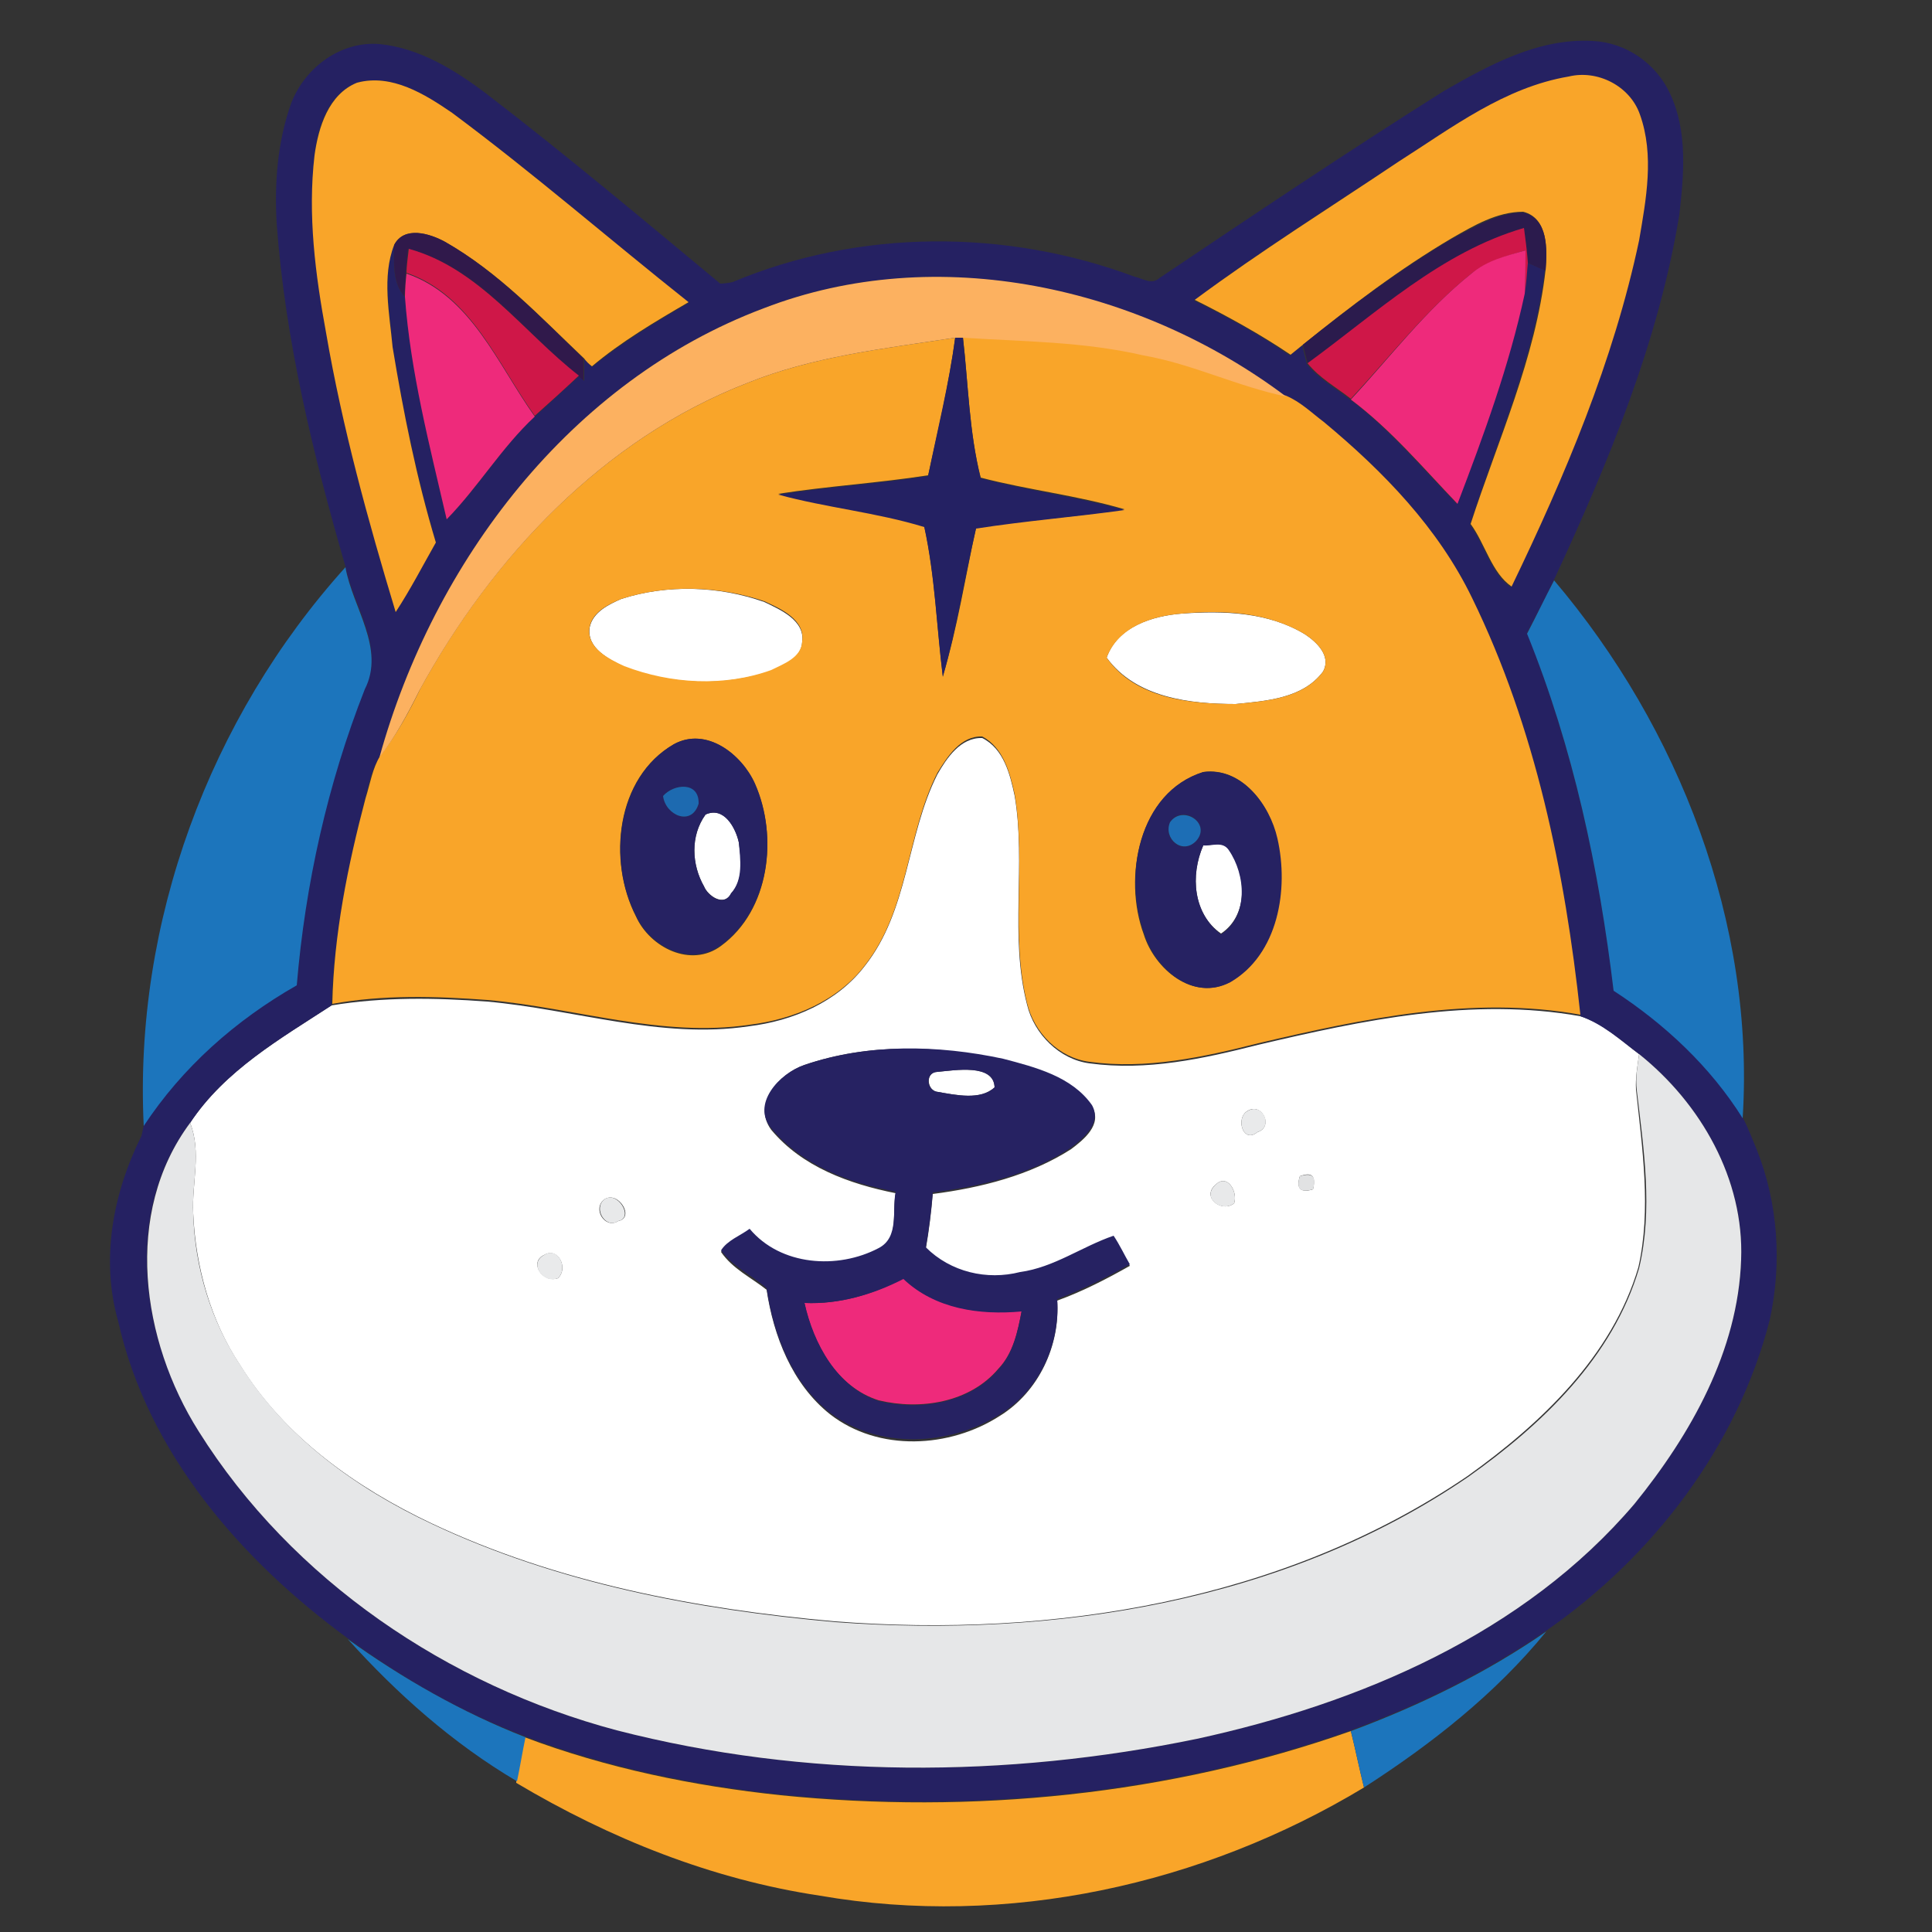 <?xml version="1.0" encoding="utf-8"?>
<!-- Generator: Adobe Illustrator 26.0.3, SVG Export Plug-In . SVG Version: 6.00 Build 0)  -->
<svg version="1.1" id="Layer_1" xmlns="http://www.w3.org/2000/svg" xmlns:xlink="http://www.w3.org/1999/xlink" x="0px" y="0px"
	 viewBox="0 0 250 250" style="enable-background:new 0 0 250 250;" xml:space="preserve">
<rect x="0" y="0" width="250" height="250" fill="#333333" stroke="none"/>
<style type="text/css">
	.st0{fill:#FFFFFF;}
	.st1{fill:#252162;}
	.st2{fill:#F9A529;}
	.st3{fill:#2B1B4D;}
	.st4{fill:#30194B;}
	.st5{fill:#CF1748;}
	.st6{fill:#EE2A7B;}
	.st7{fill:#FCB160;}
	.st8{fill:#242163;}
	.st9{fill:#1C75BC;}
	.st10{fill:#262262;}
	.st11{fill:#1D6AB0;}
	.st12{fill:#1D6EB5;}
	.st13{fill:#E6E7E8;}
	.st14{fill:#E9EAEB;}
	.st15{fill:#E1E2E3;}
	.st16{fill:#E8E9EA;}
</style>
<g id="_x23_ffffffff">
	<path class="st0" d="M80.4,77.5c5.9-1.9,12.6-1.7,18.5,0.4c2.1,1,5.3,2.4,4.9,5.2c-0.1,2.1-2.4,2.9-4,3.7c-6.1,2.1-13,1.8-19-0.5
		c-2-1-4.9-2.4-4.5-5.1C76.7,79.2,78.8,78.2,80.4,77.5z"/>
	<path class="st0" d="M143.2,85.1c1.4-4,5.9-5.4,9.7-5.7c5.4-0.4,11.3-0.2,16,2.7c1.5,1,3.4,2.8,2.3,4.8c-2.6,3.5-7.4,3.8-11.3,4.2
		C154,91.1,147,90.3,143.2,85.1z"/>
	<path class="st0" d="M121.3,100.2c1.2-2.1,3-4.8,5.8-4.7c2.8,1.4,3.6,4.7,4.2,7.5c1.5,8.9-0.7,18.1,1.6,27c0.9,3.8,4.2,7.1,8.1,7.6
		c7.4,1,14.7-0.6,21.8-2.4c13.6-3.2,27.7-6.2,41.7-3.7c2.9,0.9,5.2,3.1,7.6,4.9c-0.2,1.5-0.5,3.1-0.4,4.6c0.8,7.6,2,15.5,0.3,23
		c-3.4,11.5-12.6,20.2-22.1,27c-23.8,16.2-53.7,21-81.9,18.8c-17.9-1.6-35.9-5-52.2-12.7c-9.7-4.6-18.9-11.1-24.7-20.4
		C27.3,171,25.3,164,25,157c-0.2-3.9,1.1-7.9-0.4-11.7c4.5-6.8,11.7-10.9,18.3-15.2c6.6-1.1,13.4-1,20.1-0.5
		c11.3,1,22.5,4.9,33.9,3.2c5.7-0.7,11.4-3.1,15-7.8C117.6,117.8,117.3,108.1,121.3,100.2 M104.1,137.8c-3.2,1.1-6.8,5-4.3,8.4
		c4,4.8,10.1,7,16.1,8.2c-0.5,2.5,0.5,5.9-2.2,7.3c-5.3,2.8-12.8,2.3-16.7-2.5c-1.2,0.9-2.9,1.5-3.7,2.8c1.5,2.2,3.9,3.3,5.9,4.9
		c0.9,6,3.3,12.2,8.2,16.1c6.3,4.9,15.5,4.4,22,0.2c5-3.1,7.8-9.1,7.4-14.9c3.3-1.2,6.4-2.8,9.4-4.5c-0.7-1.3-1.3-2.5-2.1-3.7
		c-4.1,1.3-7.7,4.1-12.1,4.7c-4.3,1.2-9,0-12.2-3.2c0.4-2.3,0.7-4.7,0.9-7.1c6.2-0.8,12.6-2.4,17.9-5.8c1.6-1.2,4.1-3.2,2.7-5.5
		c-2.6-3.7-7.3-4.9-11.5-6C121.3,135.2,112.3,135,104.1,137.8 M161.1,144c-1.1,1.2-0.1,3.9,1.6,2.5C165,145.8,163.1,142.2,161.1,144
		 M168.2,152.2c-0.5,1.6,0.1,2.2,1.7,1.7C170.3,152.2,169.8,151.6,168.2,152.2 M157.3,153.3c-1.9,1.6,0.8,3.7,2.4,2.4
		C160.2,154.2,158.8,151.8,157.3,153.3 M78.2,155.2c-1.6,1.2,0.1,3.9,1.8,2.8C82.2,157.6,80,154,78.2,155.2 M70.4,162.4
		c-2,0.9-0.2,3.7,1.8,3C73.6,164.1,72.2,161.3,70.4,162.4z"/>
	<path class="st0" d="M91.3,105.4c2.4-1.1,3.9,1.7,4.3,3.6c0.3,2.2,0.7,4.8-1,6.6c-0.9,1.8-3,0.3-3.5-0.9
		C89.5,111.9,89.3,108.2,91.3,105.4z"/>
	<path class="st0" d="M155.7,109.4c1.1,0,2.6-0.6,3.3,0.5c2.3,3.2,2.6,8.5-1,10.9C154.4,118.3,154,113.3,155.7,109.4z"/>
	<path class="st0" d="M121.3,138.7c2.2-0.2,7.3-1.1,7.4,2c-1.8,1.7-5,1-7.3,0.6C119.9,141.2,119.7,138.7,121.3,138.7z"/>
</g>
<g id="_x23_252162ff">
	<path class="st1" d="M186.8,11.8c5.9-3.4,12.3-6.9,19.3-6.5c4.3,0.2,8.2,2.9,10,6.8c2.3,4.9,1.8,10.5,1.2,15.7
		c-2.7,16.5-9.2,32.1-16.2,47.2c-1.1,2.3-2.3,4.6-3.5,6.9c5.9,14.8,9.3,30.4,11.2,46.2c6.6,4.3,12.5,9.8,16.7,16.5
		c0.7,1.3,1.2,2.7,1.8,4.1c2.8,7,3.3,14.8,1.7,22.1c-4.2,16.4-15.1,30.6-28.9,40.2c-7.8,5.4-16.4,9.6-25.3,12.9
		c-23.6,8.3-49,10.8-73.8,8.3c-11.2-1.2-22.4-3.5-33-7.5c-8.2-3.1-15.9-7.5-23-12.7c-13.8-10.1-25.9-24-29.7-41
		c-2.3-8-0.7-16.6,3-24c0.1-0.3,0.2-1,0.3-1.4c5-7.6,11.9-13.7,19.8-18.2c1.1-13.1,3.9-26.1,8.8-38.3c2.7-5.3-1.5-10.6-2.5-15.8
		c-4.2-14.5-7.8-29.3-8.9-44.4c-0.3-5.2,0.1-10.6,1.9-15.6c1.8-4.6,6.4-8,11.4-7.6c5.1,0.5,9.7,3.3,13.8,6.4
		C73.2,20,83.2,28.4,93.2,36.7c0.4,0,1.2-0.1,1.6-0.2c16.4-6.9,35.4-6.9,52-0.7c1,0.2,2.2,1.1,3.2,0.2
		C162.2,27.8,174.4,19.6,186.8,11.8 M181,20.9c-8.9,5.9-18,11.6-26.5,18c4.3,2.1,8.5,4.4,12.4,7.1c0.4-0.3,1.2-1,1.6-1.3l0.6,2.4
		c1.5,1.9,3.7,3.1,5.6,4.6c5.2,3.9,9.3,8.9,13.8,13.5c3.4-8.9,6.7-17.8,8.7-27.2c0.2-1.3,0.4-2.7,0.4-4c0.6,0.2,1.7,0.7,2.3,1
		c-1.4,11.4-6.2,22.1-9.7,32.9c1.9,2.5,2.7,6.3,5.3,8.1c6.9-14.4,13.2-29.2,16.5-44.8c0.9-5.4,2-11,0.1-16.3
		c-1.3-3.6-5.4-5.8-9.2-4.9C194.8,11.3,187.9,16.5,181,20.9 M40.7,20.1c-0.8,7.7,0.2,15.4,1.5,23c2.1,12.2,5.5,24.2,9,36.1
		c1.8-2.9,3.5-6,5.2-9c-2.4-8.3-4.2-16.8-5.6-25.3c-0.3-4.3-1.4-9,0.2-13.2c0,2.3-0.3,4.9,1.4,6.7c0.8,9.8,3.2,19.3,5.4,28.8
		c4.1-4.1,7.1-9.3,11.4-13.3c1.9-1.7,3.8-3.5,5.7-5.2c0.2,0.1,0.5,0.4,0.7,0.6c0-0.7,0-2.1,0-2.8c0.3,0.2,0.8,0.8,1,1
		c3.9-3.2,8.2-5.8,12.5-8.3C78.9,31,69,22.4,58.5,14.6c-3.6-2.4-7.8-5.1-12.3-3.9C42.4,12.2,41.1,16.5,40.7,20.1 M98.8,39.9
		c-25,9.4-42.7,32.8-49.7,58.1c-1.1,1.7-1.4,3.7-1.9,5.5c-2.2,8.7-4,17.6-4.3,26.6c-6.6,4.3-13.8,8.4-18.3,15.2
		c-8.8,11.7-6.3,28.1,1.1,39.9c12.1,19.3,32.3,32.9,54.1,38.7c24.5,6.3,50.4,6.2,75.1,1.1c21.1-4.6,42.3-13.6,56.6-30.4
		c7.3-9,13.4-19.8,13.8-31.6c0.4-10.4-5.2-20.2-13.2-26.6c-2.4-1.8-4.7-3.9-7.6-4.9c-2-18.5-5.8-37.1-14-53.9
		c-4.3-9.1-11.5-16.5-19.2-22.8c-1.6-1.2-3.1-2.6-4.9-3.4C147.5,37.2,121.3,31.2,98.8,39.9z"/>
</g>
<g id="_x23_f9a529ff">
	<path class="st2" d="M181,20.9c6.9-4.4,13.7-9.6,22-11c3.7-0.9,7.9,1.2,9.2,4.9c1.9,5.3,0.8,11-0.1,16.3
		c-3.3,15.6-9.6,30.5-16.5,44.8c-2.6-1.8-3.4-5.5-5.3-8.1c3.5-10.8,8.4-21.4,9.7-32.9c0.2-2.7,0.3-6.7-2.9-7.5
		c-3.4,0-6.4,1.8-9.2,3.4c-6.8,4-13.1,8.8-19.3,13.8c-0.4,0.3-1.2,1-1.6,1.3c-4-2.7-8.2-5-12.4-7.1C163.1,32.5,172.2,26.8,181,20.9z
		"/>
	<path class="st2" d="M40.7,20.1c0.5-3.6,1.8-7.9,5.5-9.4c4.5-1.2,8.8,1.5,12.3,3.9C69,22.4,78.9,31,89.1,39.1
		c-4.3,2.5-8.7,5.1-12.5,8.3c-0.3-0.2-0.8-0.7-1-1C69.9,41,64.5,35.2,57.6,31.3c-2-1.1-5.3-2.1-6.6,0.4c-1.6,4.1-0.6,8.9-0.2,13.2
		c1.4,8.5,3.1,17,5.6,25.3c-1.7,3-3.3,6.1-5.2,9c-3.6-11.9-6.9-23.9-9-36.1C40.8,35.5,39.8,27.8,40.7,20.1z"/>
	<path class="st2" d="M96.6,49.6c8.6-3.5,17.9-4.5,27-5.9c-0.8,6-2.2,11.9-3.5,17.8c-6.4,1-13,1.4-19.4,2.4
		c6.2,1.7,12.7,2.3,18.9,4.2c1.4,6.4,1.6,12.9,2.4,19.4c1.9-6.3,2.9-12.8,4.3-19.2c6.4-1,12.8-1.4,19.2-2.4
		c-6.1-1.8-12.5-2.5-18.6-4.1c-1.5-5.9-1.6-12.1-2.3-18.2c7.8,0.5,15.7,0.5,23.4,2.3c6.3,1.1,12.2,4,18.4,5.3
		c1.9,0.8,3.3,2.2,4.9,3.4c7.7,6.4,14.8,13.7,19.2,22.8c8.2,16.8,12,35.4,14,53.9c-13.9-2.5-28.1,0.5-41.7,3.7
		c-7.1,1.8-14.5,3.4-21.8,2.4c-4-0.5-7.2-3.8-8.1-7.6c-2.2-8.8-0.1-18.1-1.6-27c-0.6-2.8-1.5-6.1-4.2-7.5c-2.8-0.1-4.5,2.6-5.8,4.7
		c-4,7.9-3.7,17.6-9.3,24.8c-3.5,4.7-9.3,7.1-15,7.8c-11.4,1.7-22.6-2.2-33.9-3.2c-6.7-0.5-13.5-0.7-20.1,0.5c0.2-9,2-17.9,4.3-26.6
		c0.6-1.9,0.9-3.9,1.9-5.5c2.1-2.7,3.7-5.6,5.2-8.7C63.7,72.1,78.1,56.8,96.6,49.6 M80.4,77.5c-1.7,0.7-3.7,1.7-4.1,3.6
		c-0.5,2.7,2.5,4.2,4.5,5.1c6,2.3,12.9,2.7,19,0.5c1.6-0.8,3.9-1.6,4-3.7c0.4-2.8-2.7-4.2-4.9-5.2C93,75.8,86.3,75.6,80.4,77.5
		 M143.2,85.1c3.7,5.3,10.8,6,16.7,6c4-0.4,8.7-0.7,11.3-4.2c1.1-2-0.8-3.8-2.3-4.8c-4.8-2.9-10.6-3.2-16-2.7
		C149.1,79.7,144.7,81.1,143.2,85.1 M87.2,96.3c-7.5,4.3-8.6,15.1-4.9,22.3c1.8,4,7.1,6.7,11,3.8c6.3-4.6,7.4-14.1,4.4-20.9
		C96,97.6,91.4,94,87.2,96.3 M155.7,99.9c-8.4,2.7-10.4,13.7-7.7,21c1.4,4.5,6.4,8.7,11.1,6.2c6.3-3.6,7.6-12.1,6.1-18.6
		C164.3,104.1,160.6,99.2,155.7,99.9z"/>
	<path class="st2" d="M101,232.3c24.8,2.5,50.3,0,73.8-8.3c0.6,2.4,1.1,4.9,1.7,7.3c-20.9,12.6-46.2,18.2-70.4,14
		c-14-2.1-27.2-7.4-39.3-14.6l0-0.2c0.4-1.9,0.7-3.8,1.1-5.7C78.5,228.8,89.7,231.1,101,232.3z"/>
</g>
<g id="_x23_2b1b4dff">
	<path class="st3" d="M187.9,30.9c2.9-1.5,5.9-3.4,9.2-3.4c3.3,0.8,3.1,4.8,2.9,7.5c-0.6-0.2-1.7-0.7-2.3-1c-0.1-1.5-0.3-3-0.5-4.5
		c-10.8,3.2-19.1,11.1-28,17.5l-0.6-2.4C174.7,39.7,181.1,34.9,187.9,30.9z"/>
</g>
<g id="_x23_30194bff">
	<path class="st4" d="M51,31.7c1.3-2.5,4.6-1.5,6.6-0.4c6.8,3.9,12.3,9.7,17.9,15.1c0,0.7,0,2.1,0,2.8c-0.2-0.1-0.5-0.4-0.7-0.6
		c-7.1-5.7-12.8-14-22-16.4c-0.1,0.8-0.2,2.4-0.3,3.1c0,0.8-0.1,2.3-0.2,3C50.8,36.6,51,34,51,31.7z"/>
</g>
<g id="_x23_cf1748ff">
	<path class="st5" d="M169.2,47c8.9-6.5,17.3-14.4,28-17.5c0.2,1.5,0.4,3,0.5,4.5c-0.1,1.3-0.2,2.7-0.4,4c0.1-1.9,0.1-3.7,0.1-5.6
		c-2.4,0.7-5,1.4-7,3c-5.9,4.7-10.5,10.7-15.6,16.2C172.9,50.1,170.7,48.9,169.2,47z"/>
	<path class="st5" d="M52.9,32.2c9.1,2.5,14.8,10.8,22,16.4c-1.9,1.8-3.8,3.5-5.7,5.2c-4.8-6.7-8.2-15.6-16.6-18.5
		C52.6,34.6,52.8,33,52.9,32.2z"/>
</g>
<g id="_x23_ee2a7bff">
	<path class="st6" d="M190.4,35.4c2-1.7,4.5-2.3,7-3c0,1.9,0,3.7-0.1,5.6c-2,9.3-5.3,18.3-8.7,27.2c-4.5-4.7-8.6-9.6-13.8-13.5
		C179.9,46.2,184.5,40.1,190.4,35.4z"/>
	<path class="st6" d="M52.4,38.4c0-0.8,0.1-2.2,0.2-3c8.4,2.9,11.8,11.8,16.6,18.5c-4.3,4-7.3,9.1-11.4,13.3
		C55.6,57.7,53.1,48.1,52.4,38.4z"/>
	<path class="st6" d="M104.1,168.6c4.5,0.2,8.9-1.1,12.8-3.2c4.1,3.9,9.9,4.8,15.3,4.2c-0.5,2.7-1.1,5.5-3,7.5
		c-3.7,4.4-10.1,5.4-15.5,4.1C108.3,179.5,105.2,173.9,104.1,168.6z"/>
</g>
<g id="_x23_fcb160ff">
	<path class="st7" d="M98.8,39.9c22.5-8.7,48.7-2.8,67.6,11.4c-6.3-1.3-12.1-4.2-18.4-5.3c-7.7-1.8-15.6-1.8-23.4-2.3
		c-0.3,0-0.7,0-1,0c-9.1,1.4-18.4,2.4-27,5.9c-18.5,7.2-32.9,22.5-42.3,39.7c-1.5,3-3.1,6-5.2,8.7C56.1,72.7,73.8,49.3,98.8,39.9z"
		/>
</g>
<g id="_x23_242163ff">
	<path class="st8" d="M123.6,43.7c0.3,0,0.7,0,1,0c0.7,6.1,0.8,12.2,2.3,18.2c6.2,1.6,12.5,2.4,18.6,4.1c-6.4,0.9-12.8,1.4-19.2,2.4
		c-1.5,6.4-2.5,12.9-4.3,19.2c-0.8-6.4-1-13-2.4-19.4c-6.2-1.9-12.7-2.5-18.9-4.2c6.5-1,13-1.4,19.4-2.4
		C121.3,55.6,122.8,49.7,123.6,43.7z"/>
</g>
<g id="_x23_1c75bcff">
	<path class="st9" d="M44.7,73.4c0.9,5.2,5.2,10.5,2.5,15.8c-4.8,12.2-7.7,25.2-8.8,38.3c-7.9,4.5-14.8,10.6-19.8,18.2
		C17.3,119.4,27.1,92.9,44.7,73.4z"/>
	<path class="st9" d="M197.6,82c1.2-2.3,2.3-4.6,3.5-6.9c16.2,19.1,26,44.4,24.4,69.6c-4.2-6.7-10.1-12.2-16.7-16.5
		C206.9,112.4,203.6,96.8,197.6,82z"/>
	<path class="st9" d="M174.8,224c8.9-3.3,17.5-7.5,25.3-12.9c-6.6,8.1-14.9,14.6-23.6,20.2C175.9,228.9,175.4,226.4,174.8,224z"/>
	<path class="st9" d="M45,212.1c7.1,5.1,14.8,9.5,23,12.7c-0.4,1.9-0.7,3.8-1.1,5.7C58.6,225.6,51.4,219.2,45,212.1z"/>
</g>
<g id="_x23_262262ff">
	<path class="st10" d="M87.2,96.3c4.2-2.3,8.8,1.3,10.5,5.1c3,6.8,1.9,16.3-4.4,20.9c-3.9,2.9-9.2,0.2-11-3.8
		C78.6,111.4,79.8,100.6,87.2,96.3 M85.8,103c0.3,2.5,3.7,4,4.6,1C90.4,101.1,87.2,101.4,85.8,103 M91.3,105.4
		c-2,2.7-1.8,6.5-0.2,9.3c0.5,1.3,2.6,2.7,3.5,0.9c1.6-1.8,1.2-4.4,1-6.6C95.2,107.2,93.7,104.3,91.3,105.4z"/>
	<path class="st10" d="M155.7,99.9c5-0.6,8.6,4.2,9.6,8.6c1.5,6.6,0.1,15-6.1,18.6c-4.8,2.5-9.7-1.7-11.1-6.2
		C145.3,113.5,147.3,102.5,155.7,99.9 M151.4,106.4c-0.9,2.2,1.6,4.3,3.4,2.4C156.8,106.5,153,104,151.4,106.4 M155.7,109.4
		c-1.7,3.9-1.3,8.8,2.3,11.5c3.6-2.4,3.2-7.7,1-10.9C158.2,108.8,156.8,109.5,155.7,109.4z"/>
	<path class="st10" d="M104.1,137.8c8.2-2.8,17.3-2.6,25.7-0.8c4.2,1.1,8.9,2.3,11.5,6c1.3,2.3-1.1,4.3-2.7,5.5
		c-5.3,3.5-11.7,5-17.9,5.8c-0.2,2.4-0.5,4.8-0.9,7.1c3.2,3.2,7.9,4.3,12.2,3.2c4.4-0.6,8-3.3,12.1-4.7c0.8,1.2,1.4,2.5,2.1,3.7
		c-3,1.7-6.2,3.3-9.4,4.5c0.4,5.8-2.3,11.8-7.4,14.9c-6.5,4.1-15.7,4.6-22-0.2c-4.9-3.9-7.3-10-8.2-16.1c-1.9-1.7-4.4-2.8-5.9-4.9
		c0.8-1.3,2.5-1.9,3.7-2.8c4,4.8,11.4,5.3,16.7,2.5c2.7-1.4,1.7-4.9,2.2-7.3c-6-1.1-12.1-3.4-16.1-8.2
		C97.2,142.9,100.8,138.9,104.1,137.8 M121.3,138.7c-1.7,0.1-1.4,2.5,0.1,2.6c2.3,0.4,5.5,1.1,7.3-0.6
		C128.6,137.6,123.6,138.5,121.3,138.7 M104.1,168.6c1.2,5.3,4.2,10.9,9.6,12.7c5.3,1.3,11.8,0.3,15.5-4.1c1.9-2,2.5-4.9,3-7.5
		c-5.4,0.5-11.2-0.3-15.3-4.2C113,167.5,108.6,168.8,104.1,168.6z"/>
</g>
<g id="_x23_1d6ab0ff">
	<path class="st11" d="M85.8,103c1.4-1.6,4.7-1.9,4.6,1C89.5,107,86.1,105.5,85.8,103z"/>
</g>
<g id="_x23_1d6eb5ff">
	<path class="st12" d="M151.4,106.4c1.6-2.3,5.4,0.1,3.4,2.4C153,110.7,150.5,108.5,151.4,106.4z"/>
</g>
<g id="_x23_e6e7e8ff">
	<path class="st13" d="M212.1,136.4c8,6.4,13.6,16.2,13.2,26.6c-0.4,11.8-6.5,22.6-13.8,31.6c-14.3,16.8-35.5,25.8-56.6,30.4
		c-24.7,5.1-50.6,5.2-75.1-1.1c-21.8-5.8-42-19.4-54.1-38.7c-7.4-11.7-9.8-28.2-1.1-39.9c1.5,3.8,0.2,7.8,0.4,11.7
		c0.2,7,2.3,14,6.2,19.8c5.8,9.2,14.9,15.8,24.7,20.4c16.3,7.7,34.3,11.1,52.2,12.7c28.3,2.1,58.2-2.6,81.9-18.8
		c9.6-6.8,18.7-15.5,22.1-27c1.8-7.6,0.6-15.4-0.3-23C211.6,139.4,211.9,137.9,212.1,136.4z"/>
</g>
<g id="_x23_e9eaebff">
	<path class="st14" d="M161.1,144c2.1-1.8,3.9,1.8,1.6,2.5C161,147.9,160,145.2,161.1,144z"/>
	<path class="st14" d="M70.4,162.4c1.8-1.2,3.2,1.7,1.8,3C70.2,166.2,68.4,163.4,70.4,162.4z"/>
</g>
<g id="_x23_e1e2e3ff">
	<path class="st15" d="M168.2,152.2c1.6-0.5,2.2,0,1.7,1.7C168.2,154.4,167.7,153.8,168.2,152.2z"/>
</g>
<g id="_x23_e8e9eaff">
	<path class="st16" d="M157.3,153.3c1.5-1.5,2.9,0.9,2.4,2.4C158.1,157,155.4,155,157.3,153.3z"/>
	<path class="st16" d="M78.2,155.2c1.7-1.2,3.9,2.4,1.8,2.8C78.4,159.1,76.7,156.4,78.2,155.2z"/>
</g>
</svg>
